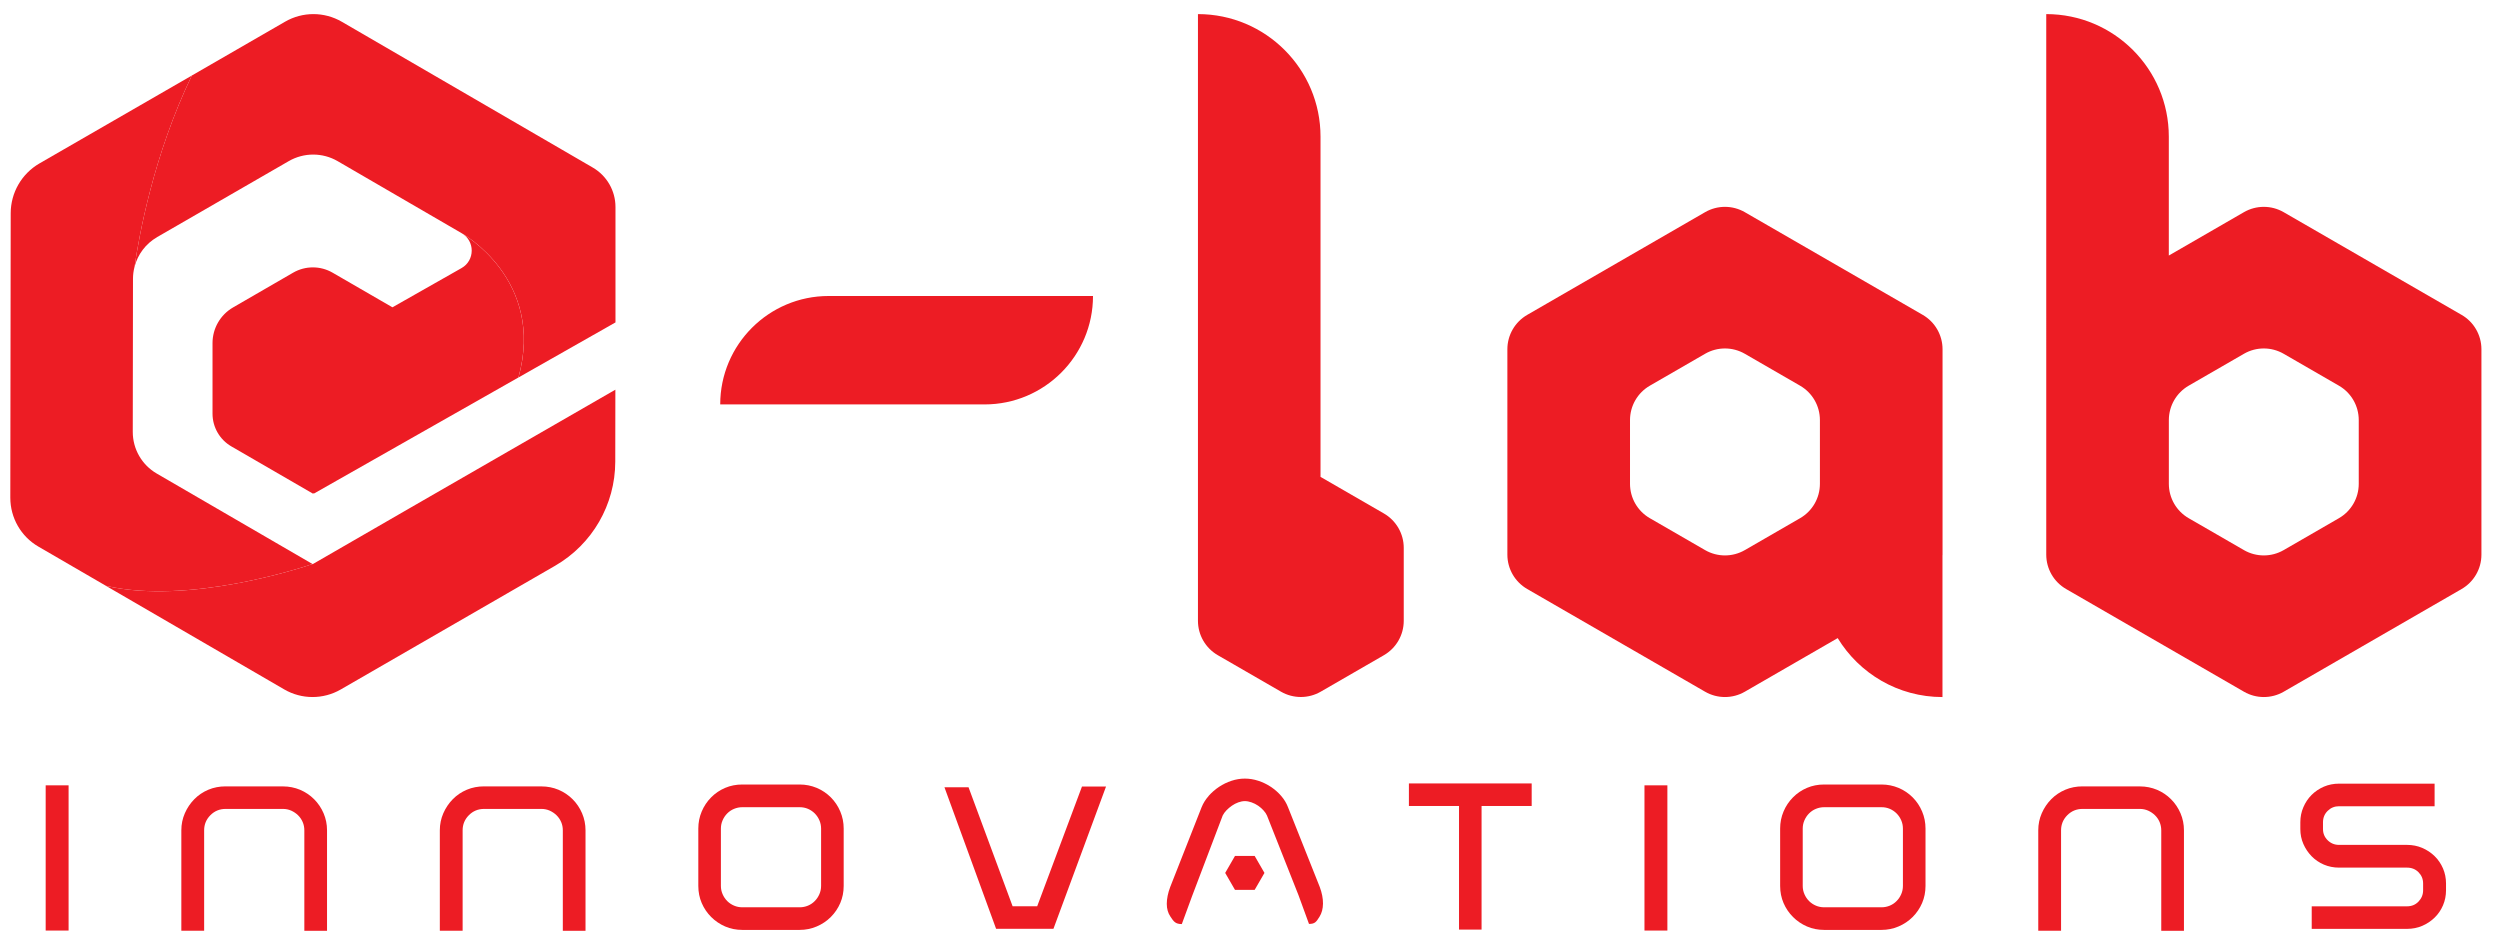 <?xml version="1.0" encoding="UTF-8"?>
<svg id="Layer_1" data-name="Layer 1" xmlns="http://www.w3.org/2000/svg" viewBox="0 0 698.4 263.52">
  <defs>
    <style>
      .cls-1 {
        fill: #ed1c24;
        <!-- fill: transparent;
        stroke: #ed1c24;
        stroke-width: 2;
        stroke-dasharray: 1000;
        stroke-dashoffset: 1000;
        animation: draw 2s linear forwards; -->
      }

      <!-- @keyframes draw {
        0% {
          stroke-dashoffset: 1000;
        }
        100% {
          stroke-dashoffset: 0;
          fill: #ed1c24;
        }
      } -->
    </style>
  </defs>
  <g>
    <path class="cls-1" id="main_origin" d="M128.99,65.16c3.74,2.17,3.71,7.6-.05,9.73l-19.31,10.96-16.71-9.67c-3.42-1.98-7.62-1.98-11.04,0l-16.78,9.71c-3.54,2.05-5.73,5.85-5.73,9.95v19.72c0,3.78,2.01,7.26,5.27,9.15l22.76,13.18,.23-.13v.16s50.1-28.44,50.1-28.44l7.1-4.03c7.58-27.34-15.85-40.29-15.85-40.29Z"/>
    <path class="cls-1" id="main_top" d="M43.87,66.25l36.8-21.24c4.23-2.44,9.45-2.44,13.67,.02l34.65,20.13s23.43,12.95,15.85,40.29l27.1-15.38V57.82c0-4.54-2.42-8.73-6.34-11.01L95.49,6.08c-4.9-2.85-10.94-2.85-15.85-.02l-26.05,15.04c-10.75,22.28-14.8,45.07-16.01,53.45,.89-3.46,3.13-6.47,6.29-8.29Z"/>
    <path class="cls-1" id="main_left" d="M87.31,157.57l-43.54-25.29c-4.14-2.41-6.69-6.84-6.68-11.64l.06-42.74c0-1.15,.15-2.27,.43-3.35,1.21-8.38,5.26-31.17,16.01-53.45L11.03,45.65c-4.97,2.87-8.04,8.18-8.04,13.93l-.11,79.45c0,5.64,2.98,10.85,7.85,13.67l18.86,10.95c23.07,5.38,54.78-5.08,57.72-6.08Z"/>
    <path class="cls-1" id="main_bottom" d="M87.53,157.5l-.18,.1-.05-.03c-2.95,1-34.65,11.46-57.72,6.08l49.82,28.94c4.88,2.84,10.9,2.84,15.79,.02l59.9-34.57c10.37-5.99,16.77-17.06,16.79-29.06l.03-20.12-57.67,33.22-26.71,15.42Z"/>
    <path class="cls-1" id="logo_minus" d="M231.49,82.69h73.85c0,16.72-13.57,30.29-30.29,30.29h-73.85c0-16.72,13.57-30.29,30.29-30.29Z"/>
    <path class="cls-1" id="logo_l" d="M386.6,143.44l-17.65-10.19s-.03-.01-.05-.02V38.18c0-18.91-15.33-34.24-34.24-34.24h0V153.01s0,.02,0,.04v20.38c0,3.96,2.11,7.62,5.55,9.61l17.65,10.19c3.43,1.98,7.66,1.98,11.09,0l17.65-10.19c3.43-1.98,5.55-5.64,5.55-9.61v-20.38c0-3.96-2.11-7.62-5.55-9.61Z"/>
    <path class="cls-1" id="logo_a" d="M542.67,97.57c0-3.97-2.11-7.63-5.54-9.61l-49.7-28.69c-3.43-1.98-7.66-1.98-11.09,0l-49.69,28.69c-3.43,1.98-5.55,5.64-5.55,9.61v57.38c0,3.96,2.12,7.62,5.55,9.6l49.69,28.69c3.43,1.98,7.66,1.98,11.09,0l25.95-14.98c6.01,9.87,16.87,16.47,29.27,16.47h0v-39.51c0-.09,.02-.18,.02-.26v-57.38Zm-39.81,47.2l-15.43,8.91c-3.43,1.98-7.66,1.98-11.09,0l-15.43-8.91c-3.43-1.98-5.55-5.64-5.55-9.61v-17.81c0-3.97,2.12-7.63,5.55-9.61l15.43-8.91c3.43-1.98,7.66-1.98,11.09,0l15.43,8.91c3.44,1.98,5.55,5.64,5.55,9.61v17.81c0,3.97-2.11,7.63-5.55,9.61Z"/>
    <path class="cls-1" id="logo_b" d="M687.66,87.96l-49.7-28.69c-3.43-1.98-7.66-1.98-11.09,0l-20.99,12.12V38.18c0-18.91-15.33-34.24-34.24-34.24V97.53s0,.02,0,.04v57.38c0,3.96,2.12,7.62,5.55,9.6l49.69,28.69c3.43,1.98,7.66,1.98,11.09,0l49.7-28.69c3.43-1.98,5.54-5.64,5.54-9.6v-57.38c0-3.97-2.11-7.63-5.54-9.61Zm-28.72,47.2c0,3.97-2.11,7.63-5.55,9.61l-15.43,8.91c-3.43,1.98-7.66,1.98-11.09,0l-15.43-8.91c-3.43-1.98-5.55-5.64-5.55-9.61v-17.81c0-3.97,2.12-7.63,5.55-9.61l15.43-8.91c3.43-1.98,7.66-1.98,11.09,0l15.43,8.91c3.44,1.98,5.55,5.64,5.55,9.61v17.81Z"/>
  </g>
  <g>
    <path class="cls-1" id="i1" d="M12.76,219.39h6.4v40.57h-6.4v-40.57Z"/>
    <path class="cls-1" id="n1" d="M79.06,219.69c1.68,0,3.27,.32,4.76,.94,1.49,.63,2.8,1.51,3.93,2.64s2.01,2.44,2.65,3.93c.64,1.5,.96,3.08,.96,4.76v28.06h-6.34v-28.06c0-.82-.15-1.59-.46-2.31-.31-.72-.74-1.35-1.29-1.89-.55-.54-1.19-.97-1.91-1.3-.72-.32-1.49-.48-2.31-.48h-16.02c-1.68,0-3.1,.59-4.26,1.76s-1.74,2.58-1.74,4.21v28.06h-6.37v-28.06c0-1.68,.33-3.27,.98-4.76,.65-1.49,1.54-2.8,2.65-3.93s2.42-2.01,3.91-2.64c1.49-.63,3.1-.94,4.83-.94h16.02Z"/>
    <path class="cls-1" id="n2" d="M151.27,219.69c1.68,0,3.27,.32,4.76,.94,1.49,.63,2.8,1.51,3.93,2.64,1.13,1.13,2.01,2.44,2.65,3.93,.64,1.5,.96,3.08,.96,4.76v28.06h-6.34v-28.06c0-.82-.15-1.59-.46-2.31-.31-.72-.74-1.35-1.29-1.89-.55-.54-1.19-.97-1.91-1.3-.72-.32-1.49-.48-2.31-.48h-16.02c-1.68,0-3.1,.59-4.26,1.76s-1.74,2.58-1.74,4.21v28.06h-6.37v-28.06c0-1.68,.33-3.27,.98-4.76,.65-1.49,1.54-2.8,2.65-3.93s2.42-2.01,3.91-2.64c1.49-.63,3.1-.94,4.83-.94h16.02Z"/>
    <path class="cls-1" id="o1" d="M223.41,219.16c1.66,0,3.24,.32,4.74,.94,1.5,.63,2.82,1.52,3.95,2.65,1.13,1.14,2.01,2.45,2.64,3.95,.63,1.49,.95,3.08,.95,4.76v16.02c0,1.72-.32,3.32-.95,4.79-.63,1.47-1.51,2.77-2.64,3.9s-2.44,2.01-3.95,2.65-3.08,.96-4.74,.96h-16.05c-1.7,0-3.3-.32-4.78-.96s-2.79-1.53-3.91-2.65-2.01-2.43-2.64-3.9c-.63-1.47-.95-3.07-.95-4.79v-16.02c0-1.68,.32-3.27,.95-4.76,.63-1.5,1.51-2.81,2.64-3.95,1.13-1.14,2.43-2.02,3.91-2.65,1.48-.63,3.07-.94,4.78-.94h16.05Zm-21.54,30.65c.32,.73,.75,1.37,1.29,1.91,.54,.54,1.18,.97,1.91,1.28s1.49,.46,2.29,.46h16.05c.82,0,1.59-.16,2.31-.46s1.35-.73,1.89-1.28c.54-.54,.97-1.18,1.29-1.91s.48-1.5,.48-2.32v-16.02c0-.82-.16-1.59-.48-2.32s-.75-1.37-1.29-1.91c-.54-.54-1.17-.97-1.89-1.28s-1.49-.46-2.31-.46h-16.05c-.8,0-1.56,.16-2.29,.46s-1.37,.73-1.91,1.28c-.54,.54-.97,1.18-1.29,1.91s-.48,1.5-.48,2.32v16.02c0,.82,.16,1.59,.48,2.32Z"/>
    <path class="cls-1" id="v1" d="M308.98,219.73l-14.69,39.74h-16.02l-14.43-39.54h6.73c8.03,21.65,12.13,32.73,12.31,33.24h6.87c.18-.51,4.35-11.65,12.51-33.44h6.73Z"/>
    <path class="cls-1" id="a1" d="M337.64,222.35c.86-.97,1.84-1.82,2.92-2.54,1.08-.72,2.24-1.28,3.48-1.69,1.24-.41,2.48-.61,3.72-.61s2.52,.2,3.76,.61c1.25,.41,2.42,.97,3.5,1.69,1.08,.72,2.05,1.56,2.89,2.54,.84,.97,1.48,2.03,1.92,3.18l8.86,22.26c.62,1.68,.92,3.23,.9,4.66-.02,1.42-.34,2.64-.96,3.63-.91,1.42-1.23,2.03-2.95,2.03l-2.92-8-8.82-22.29c-.22-.49-.55-.97-.98-1.44-.43-.48-.93-.91-1.49-1.3-.56-.39-1.18-.69-1.84-.93-.66-.23-1.28-.35-1.86-.35s-1.21,.12-1.84,.35c-.63,.23-1.23,.54-1.79,.93-.56,.39-1.07,.82-1.53,1.3-.45,.47-.8,.95-1.04,1.44l-8.56,22.54-2.86,7.79c-1.72,0-2.26-.65-3.17-2.07-.69-1-1.03-2.19-1.03-3.58s.32-3.03,.96-4.71l8.76-22.26c.46-1.15,1.13-2.21,1.99-3.18Z"/>
    <polygon class="cls-1" id="a_minus" points="350.5 239.11 345.01 239.11 342.27 243.86 345.01 248.6 350.5 248.6 353.24 243.86 350.5 239.11"/>
    <path class="cls-1" id="t1" d="M427.89,218.86v6.3h-14v34.53h-6.3v-34.53h-14v-6.3h34.3Z"/>
    <path class="cls-1" id="i2" d="M459.4,219.39h6.4v40.57h-6.4v-40.57Z"/>
    <path class="cls-1" id="o2" d="M525.63,219.16c1.66,0,3.24,.32,4.74,.94,1.5,.63,2.82,1.52,3.95,2.65,1.13,1.14,2.01,2.45,2.64,3.95,.63,1.49,.95,3.08,.95,4.76v16.02c0,1.72-.32,3.32-.95,4.79-.63,1.47-1.51,2.77-2.64,3.9-1.13,1.13-2.44,2.01-3.95,2.65-1.5,.64-3.08,.96-4.74,.96h-16.05c-1.7,0-3.3-.32-4.78-.96-1.48-.64-2.79-1.53-3.91-2.65s-2.01-2.43-2.64-3.9c-.63-1.47-.95-3.07-.95-4.79v-16.02c0-1.68,.32-3.27,.95-4.76,.63-1.5,1.51-2.81,2.64-3.95,1.13-1.14,2.43-2.02,3.91-2.65,1.48-.63,3.07-.94,4.78-.94h16.05Zm-21.54,30.65c.32,.73,.75,1.37,1.29,1.91,.54,.54,1.18,.97,1.91,1.28s1.49,.46,2.29,.46h16.05c.82,0,1.59-.16,2.31-.46s1.35-.73,1.89-1.28c.54-.54,.97-1.18,1.29-1.91s.48-1.5,.48-2.32v-16.02c0-.82-.16-1.59-.48-2.32s-.75-1.37-1.29-1.91c-.54-.54-1.17-.97-1.89-1.28s-1.49-.46-2.31-.46h-16.05c-.8,0-1.56,.16-2.29,.46s-1.37,.73-1.91,1.28c-.54,.54-.97,1.18-1.29,1.91s-.48,1.5-.48,2.32v16.02c0,.82,.16,1.59,.48,2.32Z"/>
    <path class="cls-1" id="n3" d="M597.81,219.69c1.68,0,3.27,.32,4.76,.94,1.49,.63,2.8,1.51,3.93,2.64s2.01,2.44,2.65,3.93c.64,1.5,.96,3.08,.96,4.76v28.06h-6.34v-28.06c0-.82-.16-1.59-.46-2.31-.31-.72-.74-1.35-1.29-1.89-.55-.54-1.19-.97-1.91-1.3-.72-.32-1.49-.48-2.31-.48h-16.02c-1.68,0-3.1,.59-4.26,1.76-1.16,1.17-1.74,2.58-1.74,4.21v28.06h-6.37v-28.06c0-1.68,.33-3.27,.98-4.76,.65-1.49,1.54-2.8,2.65-3.93,1.12-1.13,2.42-2.01,3.92-2.64,1.49-.63,3.1-.94,4.83-.94h16.02Z"/>
    <path class="cls-1" id="s1" d="M680.13,218.93v6.3h-26.7c-1.24,0-2.29,.43-3.17,1.29-.87,.86-1.31,1.92-1.31,3.18v1.92c0,1.22,.44,2.26,1.31,3.12,.88,.86,1.93,1.29,3.17,1.29h19.01c1.5,0,2.91,.28,4.23,.84,1.32,.57,2.47,1.33,3.47,2.31,1,.97,1.77,2.12,2.34,3.43,.56,1.31,.84,2.71,.84,4.19v1.92c0,1.48-.28,2.88-.84,4.19-.57,1.32-1.34,2.46-2.34,3.43-1,.97-2.15,1.74-3.47,2.31-1.31,.56-2.73,.84-4.23,.84h-26.64v-6.3h26.64c1.28,0,2.35-.44,3.2-1.33,.85-.89,1.28-1.93,1.28-3.15v-1.92c0-1.22-.43-2.26-1.28-3.12-.85-.86-1.92-1.29-3.2-1.29h-19.01c-1.5,0-2.91-.28-4.23-.84-1.31-.57-2.46-1.34-3.43-2.34s-1.74-2.14-2.3-3.43c-.57-1.3-.85-2.68-.85-4.16v-1.92c0-1.48,.28-2.88,.85-4.19,.56-1.32,1.33-2.46,2.3-3.43s2.12-1.74,3.43-2.31c1.32-.56,2.73-.84,4.23-.84h26.7Z"/>
  </g>
</svg>